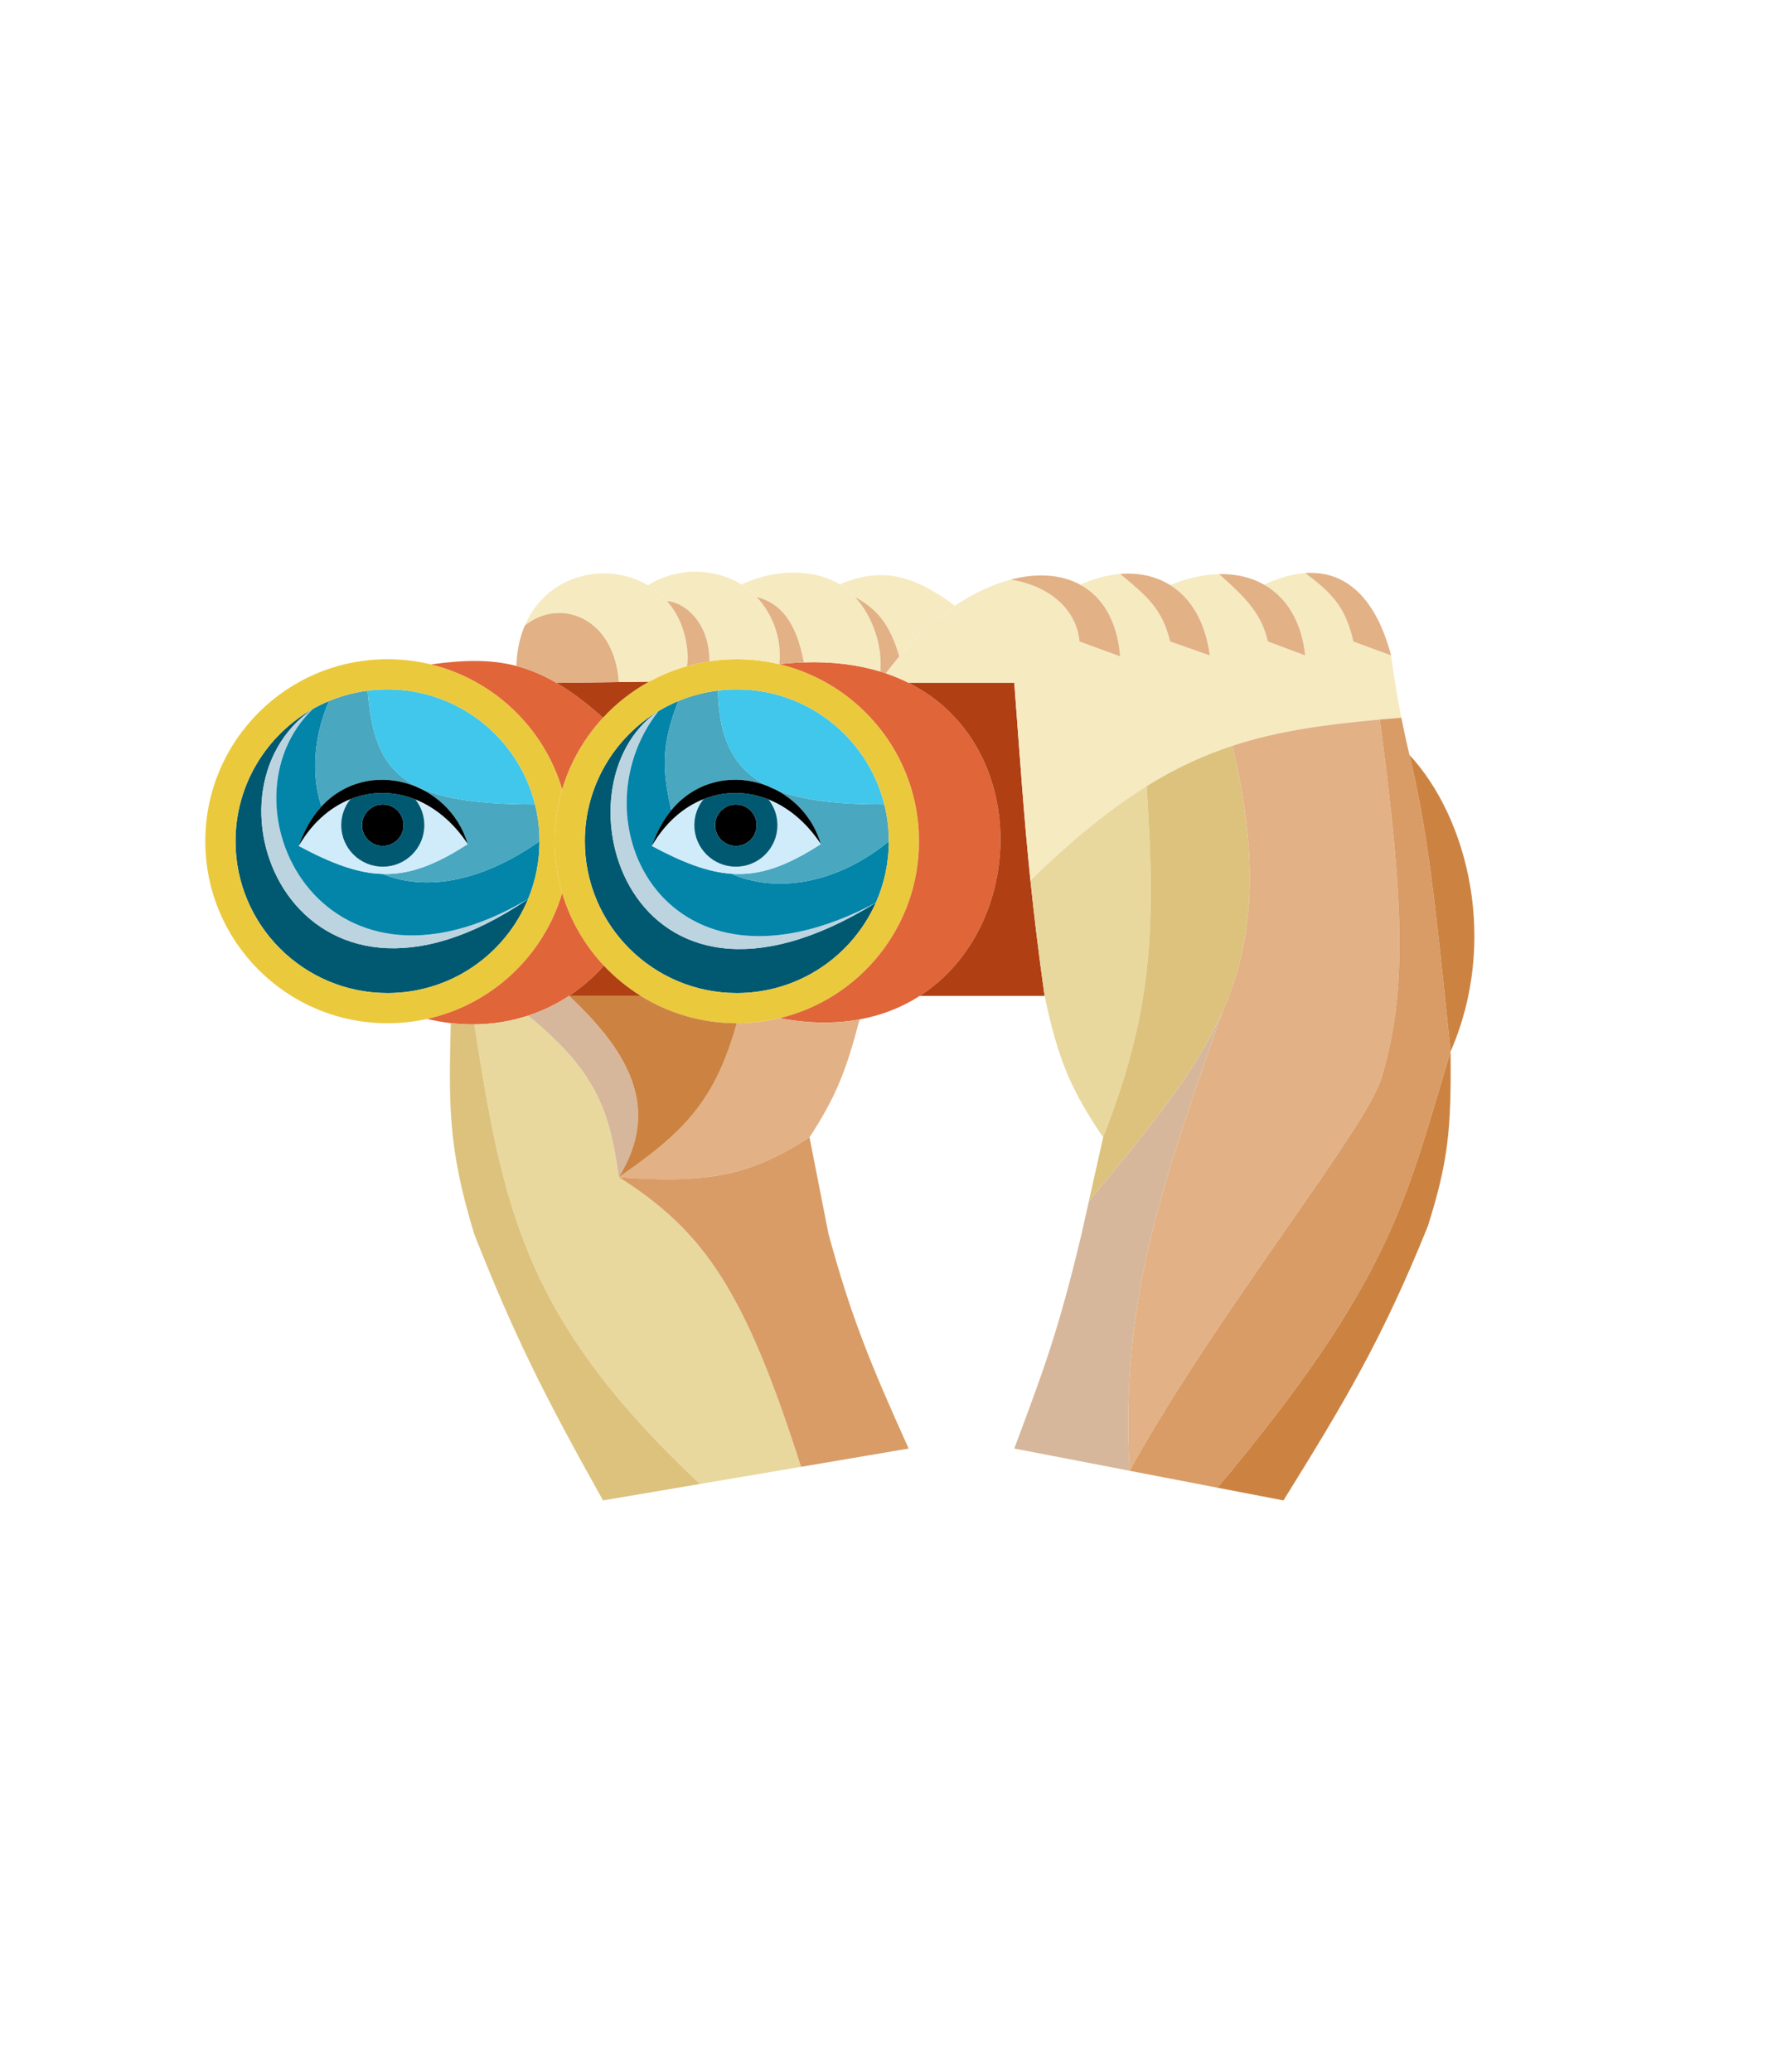 <svg width="766" height="888" viewBox="0 0 766 888" fill="none" xmlns="http://www.w3.org/2000/svg">
<path d="M324.341 353.63C324.341 358.541 320.355 362.522 315.438 362.522C310.521 362.522 306.535 358.541 306.535 353.63C306.535 348.72 310.521 344.739 315.438 344.739C320.355 344.739 324.341 348.72 324.341 353.63Z" fill="black"/>
<path d="M172.986 353.63C172.986 358.541 169 362.522 164.082 362.522C159.165 362.522 155.179 358.541 155.179 353.63C155.179 348.72 159.165 344.739 164.082 344.739C169 344.739 172.986 348.72 172.986 353.63Z" fill="black"/>
<path d="M250.687 360.504C250.687 396.44 279.858 425.572 315.843 425.572C342.435 425.572 365.306 409.663 375.434 386.856C268.898 452.732 235.713 336.337 282.253 304.738C263.337 316.125 250.687 336.839 250.687 360.504Z" fill="#005971"/>
<path d="M100.95 360.504C100.95 396.44 130.121 425.572 166.106 425.572C193.322 425.572 216.64 408.908 226.389 385.239C127.037 452.904 81.49 339.686 134.135 303.795C114.326 314.956 100.95 336.17 100.95 360.504Z" fill="#005971"/>
<path d="M282.253 304.738C235.713 336.337 268.898 452.732 375.434 386.856C285.491 434.545 245.426 351.695 282.253 304.738Z" fill="#BCD4E0"/>
<path d="M134.135 303.795C92.511 343.812 137.205 437.927 226.389 385.239C127.037 452.904 81.49 339.686 134.135 303.795Z" fill="#BCD4E0"/>
<path d="M375.434 386.856C379.011 378.8 380.998 369.884 380.998 360.504C358.335 379.177 332.299 382.738 313.414 374.429C303.409 373.711 292.801 369.696 279.42 362.522C281.512 356.373 284.355 351.309 287.712 347.249C283.97 329.989 283.176 320.041 290.752 300.436C287.803 301.666 284.963 303.106 282.253 304.738C245.426 351.695 285.491 434.545 375.434 386.856Z" fill="#0285A9"/>
<path d="M226.389 385.239C229.529 377.613 231.262 369.261 231.262 360.504C204.938 378.982 181.262 381.607 163.988 374.527L163.915 374.525C153.359 374.197 142.276 370.141 128.065 362.522C130.444 355.529 133.794 349.939 137.767 345.634C133.521 332.523 134.122 316.669 141.015 300.436C138.648 301.423 136.351 302.546 134.135 303.795C92.511 343.812 137.205 437.927 226.389 385.239Z" fill="#0285A9"/>
<path d="M332.331 338.333C341.299 342.88 348.672 350.969 351.86 361.713C337.231 371.166 325.783 375.317 313.414 374.429C332.299 382.738 358.335 379.177 380.998 360.504C380.998 355.068 380.331 349.787 379.073 344.739C358.958 344.739 343.573 342.965 332.331 338.333Z" fill="#49A7C0"/>
<path d="M290.752 300.436C283.176 320.041 283.97 329.989 287.712 347.249C298.77 333.874 315.411 331.391 329.197 336.914C314.841 329.781 308.199 317.057 307.749 295.933C301.797 296.67 296.094 298.208 290.752 300.436Z" fill="#49A7C0"/>
<path d="M157.607 295.985C151.802 296.74 146.236 298.258 141.015 300.436C134.122 316.669 133.521 332.523 137.767 345.634C157.448 324.306 192.424 334.476 200.505 361.713C186.639 370.673 175.631 374.869 163.988 374.527C181.262 381.607 204.938 378.982 231.262 360.504C231.262 355.068 230.594 349.787 229.336 344.739C171.971 344.673 160.514 331.228 157.607 295.985Z" fill="#49A7C0"/>
<path d="M315.843 295.436C313.102 295.436 310.401 295.605 307.749 295.933C308.199 317.057 314.841 329.781 329.197 336.914C330.26 337.34 331.306 337.813 332.331 338.333C343.573 342.965 358.958 344.739 379.073 344.739C372.016 316.421 346.383 295.436 315.843 295.436Z" fill="#40C7EB"/>
<path d="M166.106 295.436C163.226 295.436 160.389 295.623 157.607 295.985C160.514 331.228 171.971 344.673 229.336 344.739C222.28 316.421 196.647 295.436 166.106 295.436Z" fill="#40C7EB"/>
<path d="M333.244 353.63C333.244 363.451 325.272 371.413 315.438 371.413C305.604 371.413 297.631 363.451 297.631 353.63C297.631 349.399 299.111 345.513 301.582 342.461C292.961 345.875 285.137 352.598 279.42 362.522C292.801 369.696 303.409 373.711 313.414 374.429C325.783 375.317 337.231 371.166 351.86 361.713C345.588 352.253 337.736 345.907 329.393 342.585C331.804 345.618 333.244 349.456 333.244 353.63Z" fill="#D0ECFA"/>
<path d="M181.889 353.63C181.889 363.451 173.917 371.413 164.082 371.413C154.248 371.413 146.276 363.451 146.276 353.63C146.276 349.399 147.756 345.513 150.226 342.46C146.298 344.017 142.534 346.26 139.061 349.18C134.912 352.667 131.176 357.12 128.065 362.522C142.276 370.141 153.359 374.197 163.915 374.525L163.988 374.527C175.631 374.869 186.639 370.673 200.505 361.713C194.232 352.253 186.38 345.907 178.038 342.585C180.449 345.618 181.889 349.456 181.889 353.63Z" fill="#D0ECFA"/>
<path fill-rule="evenodd" clip-rule="evenodd" d="M315.438 371.413C325.272 371.413 333.244 363.451 333.244 353.63C333.244 349.456 331.804 345.618 329.393 342.585C320.234 338.937 310.483 338.935 301.582 342.461C299.111 345.513 297.631 349.399 297.631 353.63C297.631 363.451 305.604 371.413 315.438 371.413ZM315.438 362.522C320.355 362.522 324.341 358.541 324.341 353.63C324.341 348.72 320.355 344.739 315.438 344.739C310.521 344.739 306.535 348.72 306.535 353.63C306.535 358.541 310.521 362.522 315.438 362.522Z" fill="#005971"/>
<path fill-rule="evenodd" clip-rule="evenodd" d="M164.082 371.413C173.917 371.413 181.889 363.451 181.889 353.63C181.889 349.456 180.449 345.618 178.038 342.585C168.878 338.937 159.127 338.935 150.226 342.46C147.756 345.513 146.276 349.399 146.276 353.63C146.276 363.451 154.248 371.413 164.082 371.413ZM164.082 362.522C169 362.522 172.986 358.541 172.986 353.63C172.986 348.72 169 344.739 164.082 344.739C159.165 344.739 155.179 348.72 155.179 353.63C155.179 358.541 159.165 362.522 164.082 362.522Z" fill="#005971"/>
<path d="M279.42 362.522C285.137 352.598 292.961 345.875 301.582 342.461C310.483 338.935 320.234 338.937 329.393 342.585C337.736 345.907 345.588 352.253 351.86 361.713C348.672 350.969 341.299 342.88 332.331 338.333C331.248 337.887 330.203 337.414 329.197 336.914C315.411 331.391 298.77 333.874 287.712 347.249C284.355 351.309 281.512 356.373 279.42 362.522Z" fill="black"/>
<path d="M200.505 361.713C192.424 334.476 157.448 324.306 137.767 345.634C133.794 349.939 130.444 355.529 128.065 362.522C131.176 357.12 134.912 352.667 139.061 349.18C142.534 346.26 146.298 344.017 150.226 342.46C159.127 338.935 168.878 338.937 178.038 342.585C186.38 345.907 194.232 352.253 200.505 361.713Z" fill="black"/>
<path fill-rule="evenodd" clip-rule="evenodd" d="M334.189 436.34C368.474 428.098 393.948 397.272 393.948 360.504C393.948 323.687 368.407 292.828 334.054 284.635C330.243 283.726 326.323 283.096 322.318 282.768C320.182 282.593 318.023 282.503 315.843 282.503C311.854 282.503 307.935 282.802 304.106 283.378C300.796 283.876 297.554 284.582 294.394 285.481C290.192 286.677 286.134 288.216 282.253 290.065C280.881 290.718 279.532 291.41 278.206 292.14C270.821 296.203 264.165 301.425 258.484 307.561C250.489 316.195 244.424 326.639 240.974 338.208C238.868 345.272 237.737 352.756 237.737 360.504C237.737 368.252 238.868 375.736 240.974 382.8C244.477 394.549 250.678 405.137 258.858 413.848C263.52 418.813 268.825 423.168 274.64 426.781C286.6 434.212 300.72 438.504 315.843 438.504C322.161 438.504 328.305 437.755 334.189 436.34ZM315.843 425.572C279.858 425.572 250.687 396.44 250.687 360.504C250.687 336.839 263.337 316.125 282.253 304.738C284.963 303.106 287.803 301.666 290.752 300.436C296.094 298.208 301.797 296.67 307.749 295.933C310.401 295.605 313.102 295.436 315.843 295.436C346.383 295.436 372.016 316.421 379.073 344.739C380.331 349.787 380.998 355.068 380.998 360.504C380.998 369.884 379.011 378.8 375.434 386.856C365.306 409.663 342.435 425.572 315.843 425.572Z" fill="#EBC93D"/>
<path fill-rule="evenodd" clip-rule="evenodd" d="M88 360.504C88 403.582 122.969 438.504 166.106 438.504C171.943 438.504 177.631 437.865 183.103 436.652C210.794 430.515 232.954 409.699 240.974 382.8C238.868 375.736 237.737 368.252 237.737 360.504C237.737 352.756 238.868 345.272 240.974 338.208C233.111 311.835 211.656 291.309 184.722 284.733C178.756 283.276 172.521 282.503 166.106 282.503C122.969 282.503 88 317.425 88 360.504ZM166.106 425.572C130.121 425.572 100.95 396.44 100.95 360.504C100.95 336.17 114.326 314.956 134.135 303.795C136.351 302.546 138.648 301.423 141.015 300.436C146.236 298.258 151.802 296.74 157.607 295.985C160.389 295.623 163.226 295.436 166.106 295.436C196.647 295.436 222.28 316.421 229.336 344.739C230.594 349.787 231.262 355.068 231.262 360.504C231.262 369.261 229.529 377.613 226.389 385.239C216.64 408.908 193.322 425.572 166.106 425.572Z" fill="#EBC93D"/>
<path d="M334.054 284.635C368.407 292.828 393.948 323.687 393.948 360.504C393.948 397.272 368.474 428.098 334.189 436.34C346.804 438.732 358.242 438.742 368.453 436.866C378.192 435.077 386.814 431.571 394.274 426.781C440.215 397.283 442.103 319.052 389.497 292.639C386.425 291.097 383.167 289.732 379.722 288.563C378.944 288.299 378.156 288.045 377.359 287.801C367.82 284.886 356.906 283.439 344.576 283.856C341.176 283.972 337.669 284.228 334.054 284.635Z" fill="#E06539"/>
<path d="M240.974 382.8C232.954 409.699 210.794 430.515 183.103 436.652C186.475 437.461 189.853 438.06 193.22 438.45C196.609 438.843 199.987 439.024 203.338 438.993C211.244 438.92 219.001 437.67 226.389 435.248C232.531 433.235 238.42 430.411 243.929 426.781C249.305 423.238 254.321 418.926 258.858 413.848C250.678 405.137 244.477 394.549 240.974 382.8Z" fill="#E06539"/>
<path d="M184.722 284.733C211.656 291.309 233.111 311.835 240.974 338.208C244.424 326.639 250.489 316.195 258.484 307.561C251.327 301.209 244.821 296.321 238.546 292.652C232.717 289.244 227.088 286.887 221.32 285.386C210.383 282.539 198.95 282.768 184.722 284.733Z" fill="#E06539"/>
<path d="M447.773 426.781C445.177 408.372 443.258 392.39 441.702 377.304C438.81 349.258 437.174 324.312 434.777 292.639H389.497C442.103 319.052 440.215 397.283 394.274 426.781H447.773Z" fill="#B03F13"/>
<path d="M258.858 413.848C254.321 418.926 249.305 423.238 243.929 426.781H274.64C268.825 423.168 263.52 418.813 258.858 413.848Z" fill="#B03F13"/>
<path d="M238.546 292.652C244.821 296.321 251.327 301.209 258.484 307.561C264.165 301.425 270.821 296.203 278.206 292.14L265.256 292.307L252.306 292.474L238.546 292.652Z" fill="#B03F13"/>
<path d="M463.052 250.573C472.469 255.714 478.894 265.88 480.148 281.288L462.746 274.907C461.297 260.139 448.538 250.737 433.204 248.399C425.482 250.433 417.369 254.183 409.327 259.602C401.14 265.118 393.027 272.364 385.471 281.291C383.514 283.602 381.595 286.027 379.722 288.563C383.167 289.732 386.425 291.097 389.497 292.639H434.777C437.174 324.312 438.81 349.258 441.702 377.304C460.034 359.462 476.112 346.485 491.503 336.914C503.944 329.177 515.937 323.665 528.307 319.607C547.43 313.333 567.455 310.534 591.439 308.357C594.453 308.084 597.53 307.82 600.676 307.561C599.128 299.75 597.66 291.104 596.295 280.884L580.108 274.907C576.893 260.402 571.029 254.182 559.468 245.582C554.091 245.961 548.223 247.595 541.881 250.573C551.436 256.022 557.929 266.282 559.468 280.884L543.5 274.907C540.61 262.942 534.474 256.626 522.564 246.037C516.026 246.184 508.945 247.729 501.597 250.74C510.267 256.159 516.585 266.112 518.594 280.884L501.597 274.907C498.165 260.93 491.722 255.536 480.148 245.962C474.607 246.418 468.826 247.967 463.052 250.573Z" fill="#F6EAC1"/>
<path d="M278.206 292.14C279.532 291.41 280.881 290.718 282.253 290.065C286.134 288.216 290.192 286.677 294.394 285.481C294.676 284.386 294.767 283.541 294.798 281.291C294.375 271.314 290.994 263.389 285.895 257.575C283.527 254.875 280.787 252.63 277.801 250.846C261.583 241.159 238.089 245.088 227.215 263.591C226.393 264.989 225.644 266.471 224.975 268.036C240.165 255.912 263.324 264.621 265.256 292.307L278.206 292.14Z" fill="#F6EAC1"/>
<path d="M317.866 250.478C305.822 243.038 289.636 243.192 277.801 250.846C280.787 252.63 283.527 254.875 285.895 257.575C294.394 258.337 304.106 267.632 304.106 283.378C307.935 282.802 311.854 282.503 315.843 282.503C318.023 282.503 320.182 282.593 322.318 282.768C326.323 283.096 330.243 283.726 334.054 284.635C335.283 272.951 330.715 262.653 324.341 255.839C322.322 253.68 320.121 251.871 317.866 250.478Z" fill="#F6EAC1"/>
<path d="M359.954 250.409C347.493 242.978 330.671 244.416 317.866 250.478C320.121 251.871 322.322 253.68 324.341 255.839C334.054 258.337 341.182 265.715 344.576 283.856C356.906 283.439 367.82 284.886 377.359 287.801C378.313 276.871 374.15 264.159 366.5 255.839C364.538 253.705 362.347 251.861 359.954 250.409Z" fill="#F6EAC1"/>
<path d="M409.327 259.602C390.711 245.723 377.322 243.134 359.954 250.409C362.347 251.861 364.538 253.705 366.5 255.839C375.333 260.762 381.175 266.566 385.471 281.291C393.027 272.364 401.14 265.118 409.327 259.602Z" fill="#F6EAC1"/>
<path d="M447.773 426.781C453.599 454.605 459.439 467.611 472.864 487.403C493.579 434.157 495.658 400.374 491.503 336.914C476.112 346.485 460.034 359.462 441.702 377.304C443.258 392.39 445.177 408.372 447.773 426.781Z" fill="#E8D89D"/>
<path d="M472.864 487.403L466.719 514.885C491.734 484.355 512.129 460.541 524.09 433.333C537.092 403.759 540.13 370.177 528.307 319.607C515.937 323.665 503.944 329.177 491.503 336.914C495.658 400.374 493.579 434.157 472.864 487.403Z" fill="#DDC27D"/>
<path d="M265.256 504.463C261.302 475.869 255.703 459.289 226.389 435.248C219.001 437.67 211.244 438.92 203.338 438.993C215.615 517.339 224.403 565.094 300.059 635.946L343.362 628.599C319.448 553.765 302.24 527.908 265.256 504.463Z" fill="#E8D89D"/>
<path d="M466.719 514.885L463.556 529.03C453.257 572.247 446.544 589.092 434.777 620.772L484.195 630.292C480.424 559.23 495.968 513.435 524.09 433.333C512.129 460.541 491.734 484.355 466.719 514.885Z" fill="#D7B79B"/>
<path d="M265.256 504.463C282.662 476.178 271.223 452.282 243.929 426.781C238.42 430.411 232.531 433.235 226.389 435.248C255.703 459.289 261.302 475.869 265.256 504.463Z" fill="#D7B79B"/>
<path d="M591.439 308.357C567.455 310.534 547.43 313.333 528.307 319.607C540.13 370.177 537.092 403.759 524.09 433.333C495.968 513.435 480.424 559.23 484.195 630.292C521.427 562.799 586.583 482.553 592.248 461.623C603.085 425.49 601.998 387.5 591.439 308.357Z" fill="#E2B186"/>
<path d="M347.004 487.403C358.285 470.058 362.756 458.79 368.453 436.866C358.242 438.742 346.804 438.732 334.189 436.34C328.305 437.755 322.161 438.504 315.843 438.504C306.723 470.525 294.64 484.402 265.256 504.463C305.821 507.574 322.801 502.836 347.004 487.403Z" fill="#E2B186"/>
<path d="M480.148 281.288C478.894 265.88 472.469 255.714 463.052 250.573C454.88 246.112 444.456 245.434 433.204 248.399C448.538 250.737 461.297 260.139 462.746 274.907L480.148 281.288Z" fill="#E2B186"/>
<path d="M518.594 280.884C516.585 266.112 510.267 256.159 501.597 250.74C495.408 246.872 488.021 245.314 480.148 245.962C491.722 255.536 498.165 260.93 501.597 274.907L518.594 280.884Z" fill="#E2B186"/>
<path d="M559.468 280.884C557.929 266.282 551.436 256.022 541.881 250.573C536.347 247.417 529.786 245.875 522.564 246.037C534.474 256.626 540.61 262.942 543.5 274.907L559.468 280.884Z" fill="#E2B186"/>
<path d="M596.295 280.884C590.057 257.211 577.542 244.308 559.468 245.582C571.029 254.182 576.893 260.402 580.108 274.907L596.295 280.884Z" fill="#E2B186"/>
<path d="M238.546 292.652L252.306 292.474L265.256 292.307C263.324 264.621 240.165 255.912 224.975 268.036C222.861 272.981 221.553 278.76 221.32 285.386C227.088 286.887 232.717 289.244 238.546 292.652Z" fill="#E2B186"/>
<path d="M294.798 281.291C294.767 283.541 294.676 284.386 294.394 285.481C297.554 284.582 300.796 283.876 304.106 283.378C304.106 267.632 294.394 258.337 285.895 257.575C290.994 263.389 294.375 271.314 294.798 281.291Z" fill="#E2B186"/>
<path d="M324.341 255.839C330.715 262.653 335.283 272.951 334.054 284.635C337.669 284.228 341.176 283.972 344.576 283.856C341.182 265.715 334.054 258.337 324.341 255.839Z" fill="#E2B186"/>
<path d="M379.722 288.563C381.595 286.027 383.514 283.602 385.471 281.291C381.175 266.566 375.333 260.762 366.5 255.839C374.15 264.159 378.313 276.871 377.359 287.801C378.156 288.045 378.944 288.299 379.722 288.563Z" fill="#E2B186"/>
<path d="M621.791 450.626C614.328 376.958 611.111 352.897 604.159 323.503C602.962 318.441 601.798 313.22 600.676 307.561C597.53 307.82 594.453 308.084 591.439 308.357C601.998 387.5 603.085 425.49 592.248 461.623C586.583 482.553 521.427 562.799 484.195 630.292L521.832 637.543C596.661 548.397 602.731 513.775 621.791 450.626Z" fill="#D99C66"/>
<path d="M352.67 516.259L347.004 487.403C322.801 502.836 305.821 507.574 265.256 504.463C302.24 527.908 319.448 553.765 343.362 628.599L389.497 620.772C373.057 584.37 364.72 564.085 355.098 528.626L352.67 516.259Z" fill="#D99C66"/>
<path d="M193.22 438.45C192.482 472.375 191.721 491.288 203.338 529.03C220.285 571.907 232.696 596.975 258.484 643L300.059 635.946C224.403 565.094 215.615 517.339 203.338 438.993C199.987 439.024 196.609 438.843 193.22 438.45Z" fill="#DDC27D"/>
<path d="M612.078 525.393C620.776 497.677 622.139 484.185 621.791 450.626C602.731 513.775 596.661 548.397 521.832 637.543L550.16 643C576.259 600.943 592.435 574.041 612.078 525.393Z" fill="#CC8342"/>
<path d="M604.159 323.503C611.111 352.897 614.328 376.958 621.791 450.626C642.363 403.647 629.48 350.801 604.159 323.503Z" fill="#CC8342"/>
<path d="M315.843 438.504C300.72 438.504 286.6 434.212 274.64 426.781H243.929C271.223 452.282 282.662 476.178 265.256 504.463C294.64 484.402 306.723 470.525 315.843 438.504Z" fill="#CC8342"/>
</svg>
